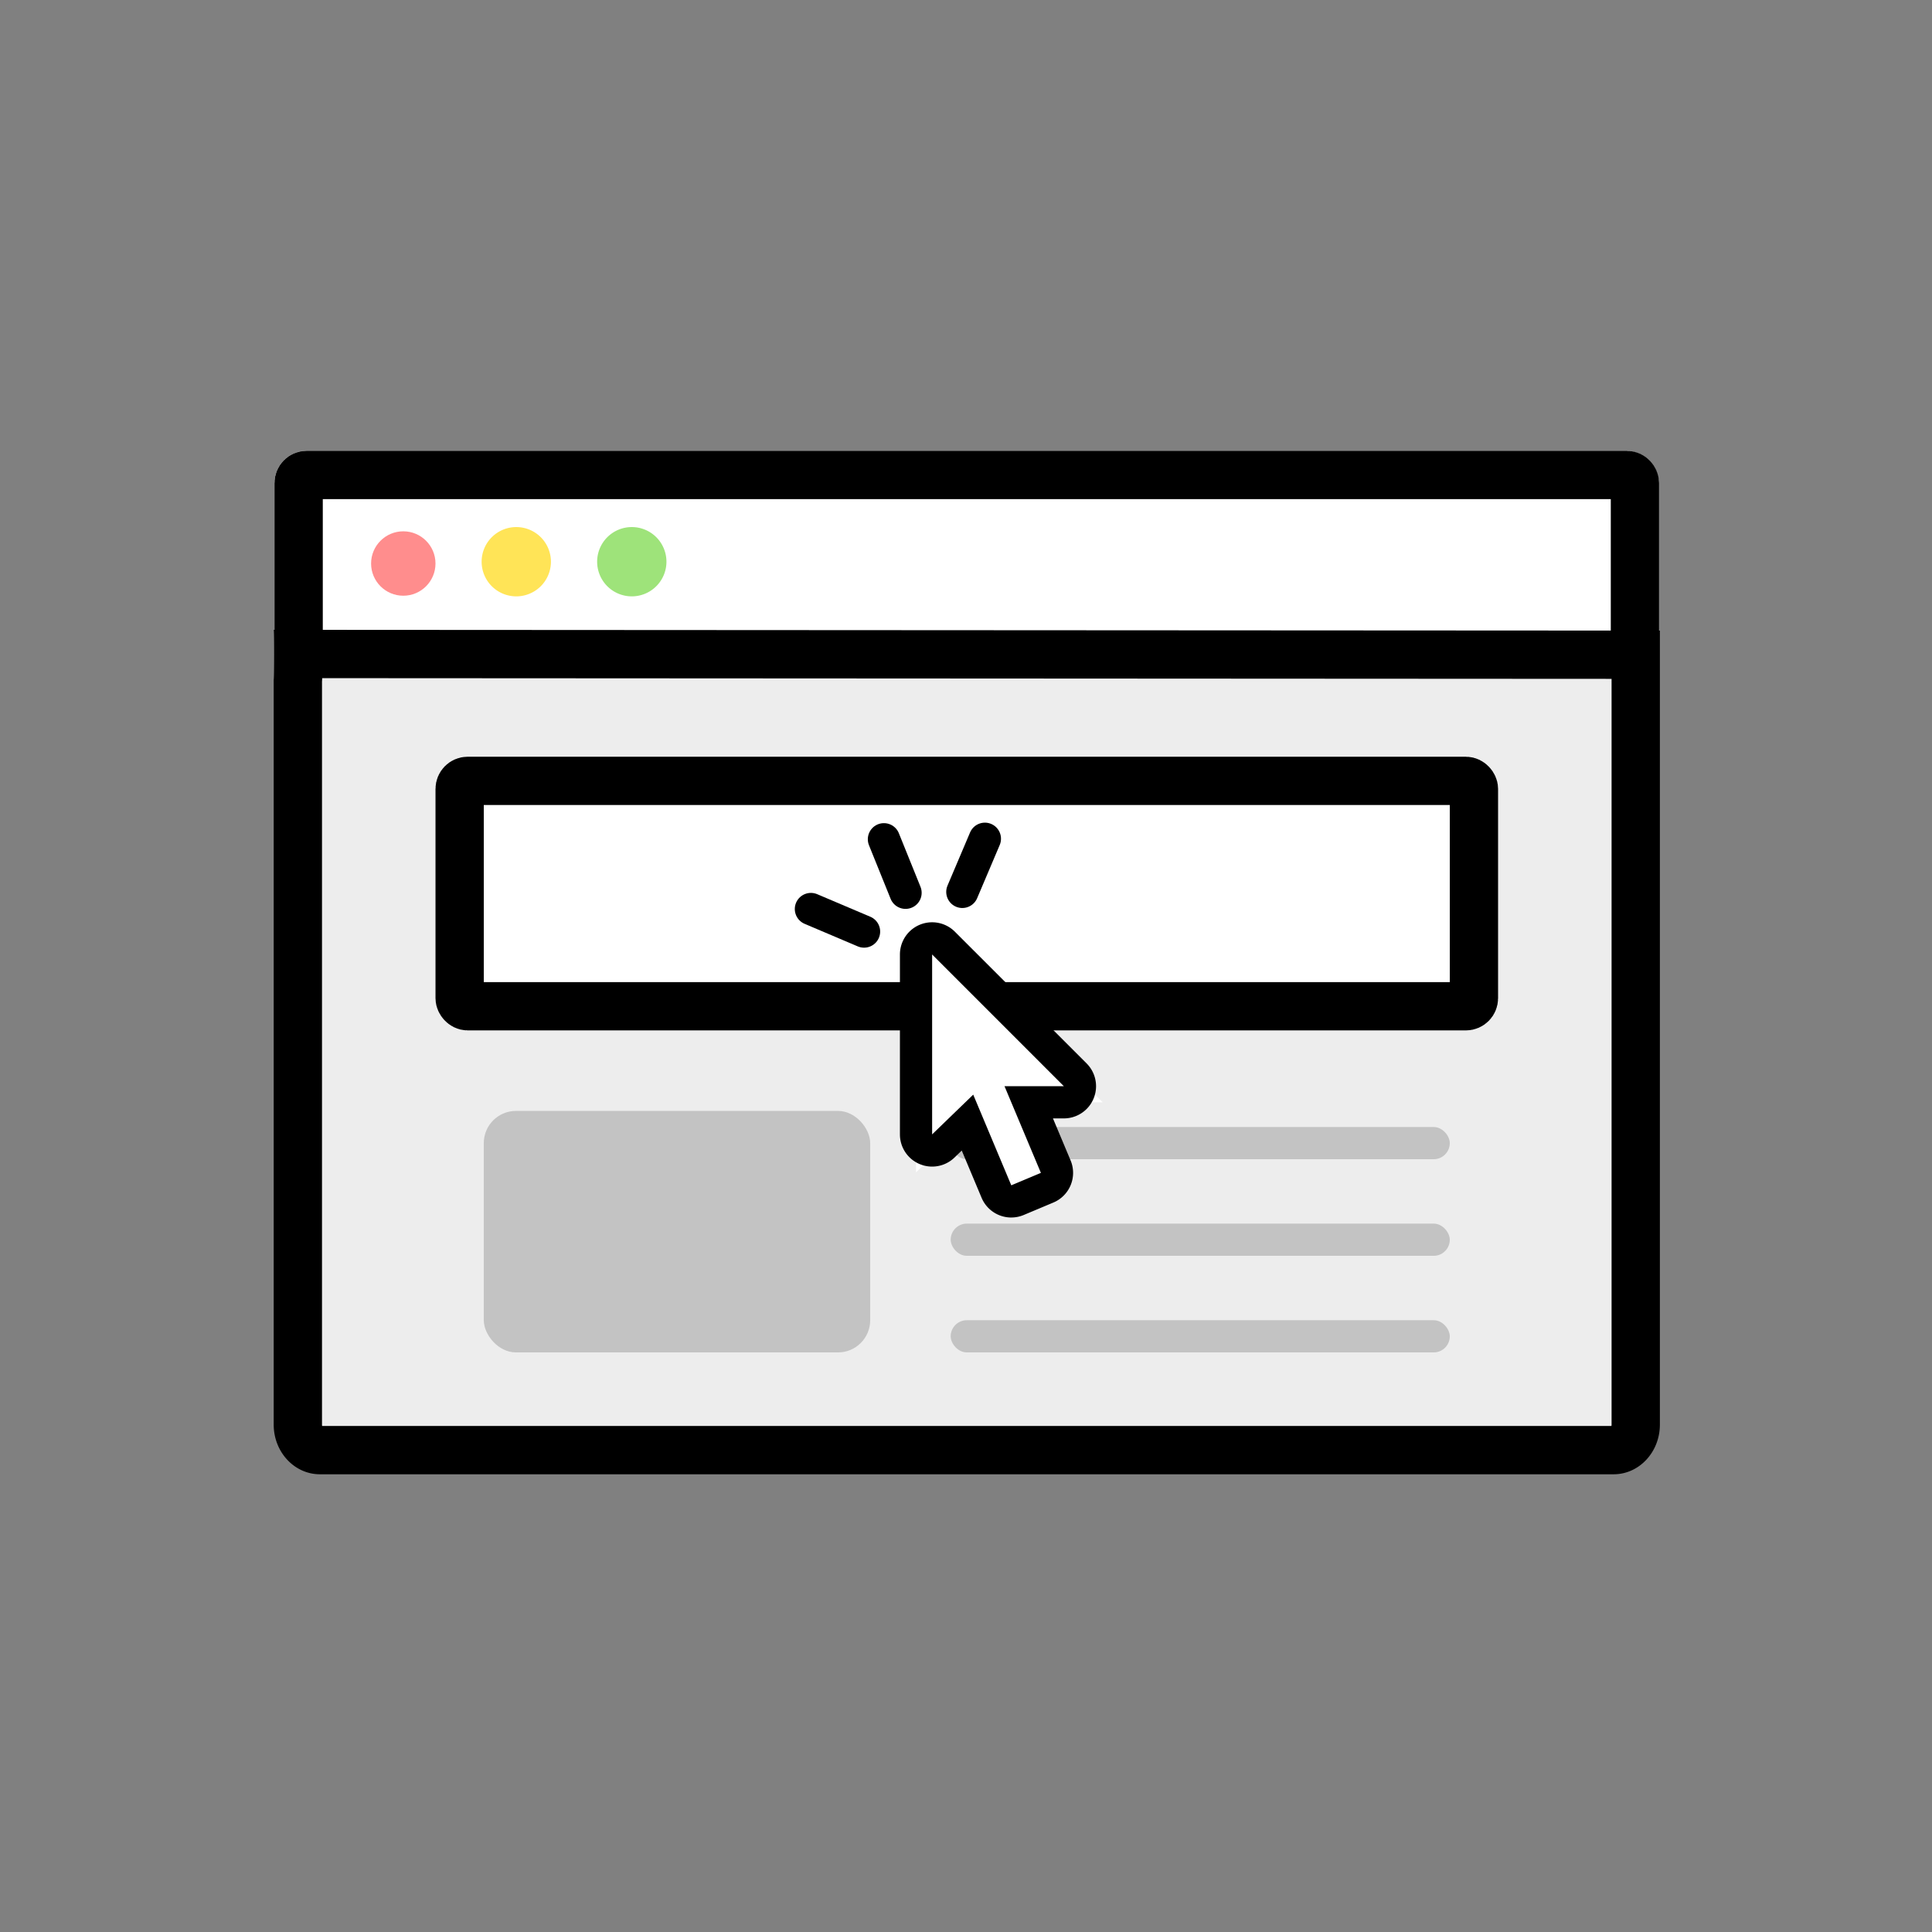 <svg xmlns="http://www.w3.org/2000/svg" width="120" height="120" viewBox="0 0 120 120">
    <rect x="0" y="0" width="120" height="120" fill="#808080" stroke="none"/>
    <path data-name="사각형 831" style="fill:none" d="M0 0h120v120H0z"/>
    <g data-name="그룹 434" transform="translate(-1150 -335.568)">
        <g data-name="사각형 355" transform="translate(1167.049 363.569)" style="stroke-width:3px;stroke:#000;fill:#fff">
            <rect width="86" height="61" rx="2" style="stroke:none"/>
            <rect x="1.5" y="1.5" width="83" height="58" rx=".5" style="fill:none"/>
        </g>
        <circle data-name="타원 98" cx="2" cy="2" r="2" transform="translate(1173.049 368.569)" style="fill:#ff8d8d"/>
        <path data-name="패스 207" d="M2.152 0A2.152 2.152 0 1 1 0 2.152 2.152 2.152 0 0 1 2.152 0z" transform="translate(1179.915 368.305)" style="fill:#ffe457"/>
        <path data-name="패스 215" d="M2.152 0A2.152 2.152 0 1 1 0 2.152 2.152 2.152 0 0 1 2.152 0z" transform="translate(1187.09 368.305)" style="fill:#9ee37a"/>
        <g data-name="패스 210" style="fill:#ededed">
            <path d="M83.228 50.951H2.87c-.755 0-1.37-.71-1.37-1.585V3.181c.022-.273.026-.736.027-1.65v-.03l83.071.046v47.819c0 .874-.615 1.585-1.37 1.585z" style="stroke:none" transform="translate(1167 374.687)"/>
            <path d="M3.012 3.002c-.003.078-.007.15-.012.219v46.145a.3.3 0 0 0 .011.085h80.076a.3.3 0 0 0 .011-.085V3.046L3.012 3.002M0 0H0zM0 0l86.098.048v49.318c0 1.704-1.285 3.085-2.87 3.085H2.87C1.285 52.451 0 51.07 0 49.366V3.086C.033 3.086.039.04.002 0z" style="fill:#000;stroke:none" transform="translate(1167 374.687)"/>
        </g>
        <rect data-name="사각형 356" width="24" height="15" rx="2" transform="translate(1180.049 404.569)" style="fill:#c3c3c3"/>
        <rect data-name="사각형 357" width="31" height="2" rx="1" transform="translate(1209.049 405.569)" style="fill:#c3c3c3"/>
        <rect data-name="사각형 358" width="31" height="2" rx="1" transform="translate(1209.049 411.569)" style="fill:#c3c3c3"/>
        <rect data-name="사각형 359" width="31" height="2" rx="1" transform="translate(1209.049 417.569)" style="fill:#c3c3c3"/>
        <g data-name="사각형 354" transform="translate(1177.049 382.569)" style="stroke-width:3px;stroke:#000;fill:#fff">
            <rect width="66" height="17" rx="2" style="stroke:none"/>
            <rect x="1.5" y="1.5" width="63" height="14" rx=".5" style="fill:none"/>
        </g>
        <g data-name="패스 209" style="stroke-linejoin:round;stroke-linecap:round;fill:#fff">
            <path d="m13.581 22.947-.387-.922-1.797-4.282-1.502 1.451L8.2 20.833V4.886l1.707 1.707 8.182 8.182 1.707 1.707H15.201l1.677 3.996.387.922-.922.387-1.84.773-.922.387z" style="stroke:none" transform="translate(1198.696 387.552)"/>
            <path d="m14.116 21.638 1.84-.773-2.26-5.383h3.686L9.2 7.3v11.175l2.553-2.468 2.363 5.63m.001 2.001a2 2 0 0 1-1.845-1.226l-1.232-2.934-.45.435a2 2 0 0 1-3.39-1.438V7.3a2 2 0 0 1 3.414-1.414l8.182 8.182a2 2 0 0 1-1.414 3.414h-.677L17.8 20.09a2 2 0 0 1-1.07 2.618l-1.84.773a1.994 1.994 0 0 1-.773.156z" style="fill:#000;stroke:none" transform="translate(1198.696 387.552)"/>
        </g>
        <path data-name="선 28" transform="rotate(-22 1599.71 -2905.494)" style="stroke-width:2px;stroke-linecap:round;stroke:#000;fill:none" d="M0 0v3.587"/>
        <path data-name="선 29" transform="rotate(23 -347.128 3170.385)" style="stroke-width:2px;stroke-linecap:round;stroke:#000;fill:none" d="M0 0v3.587"/>
        <path data-name="선 30" transform="rotate(-67 896.328 -710.764)" style="stroke-width:2px;stroke-linecap:round;stroke:#000;fill:none" d="M0 0v3.587"/>
    </g>
</svg>
